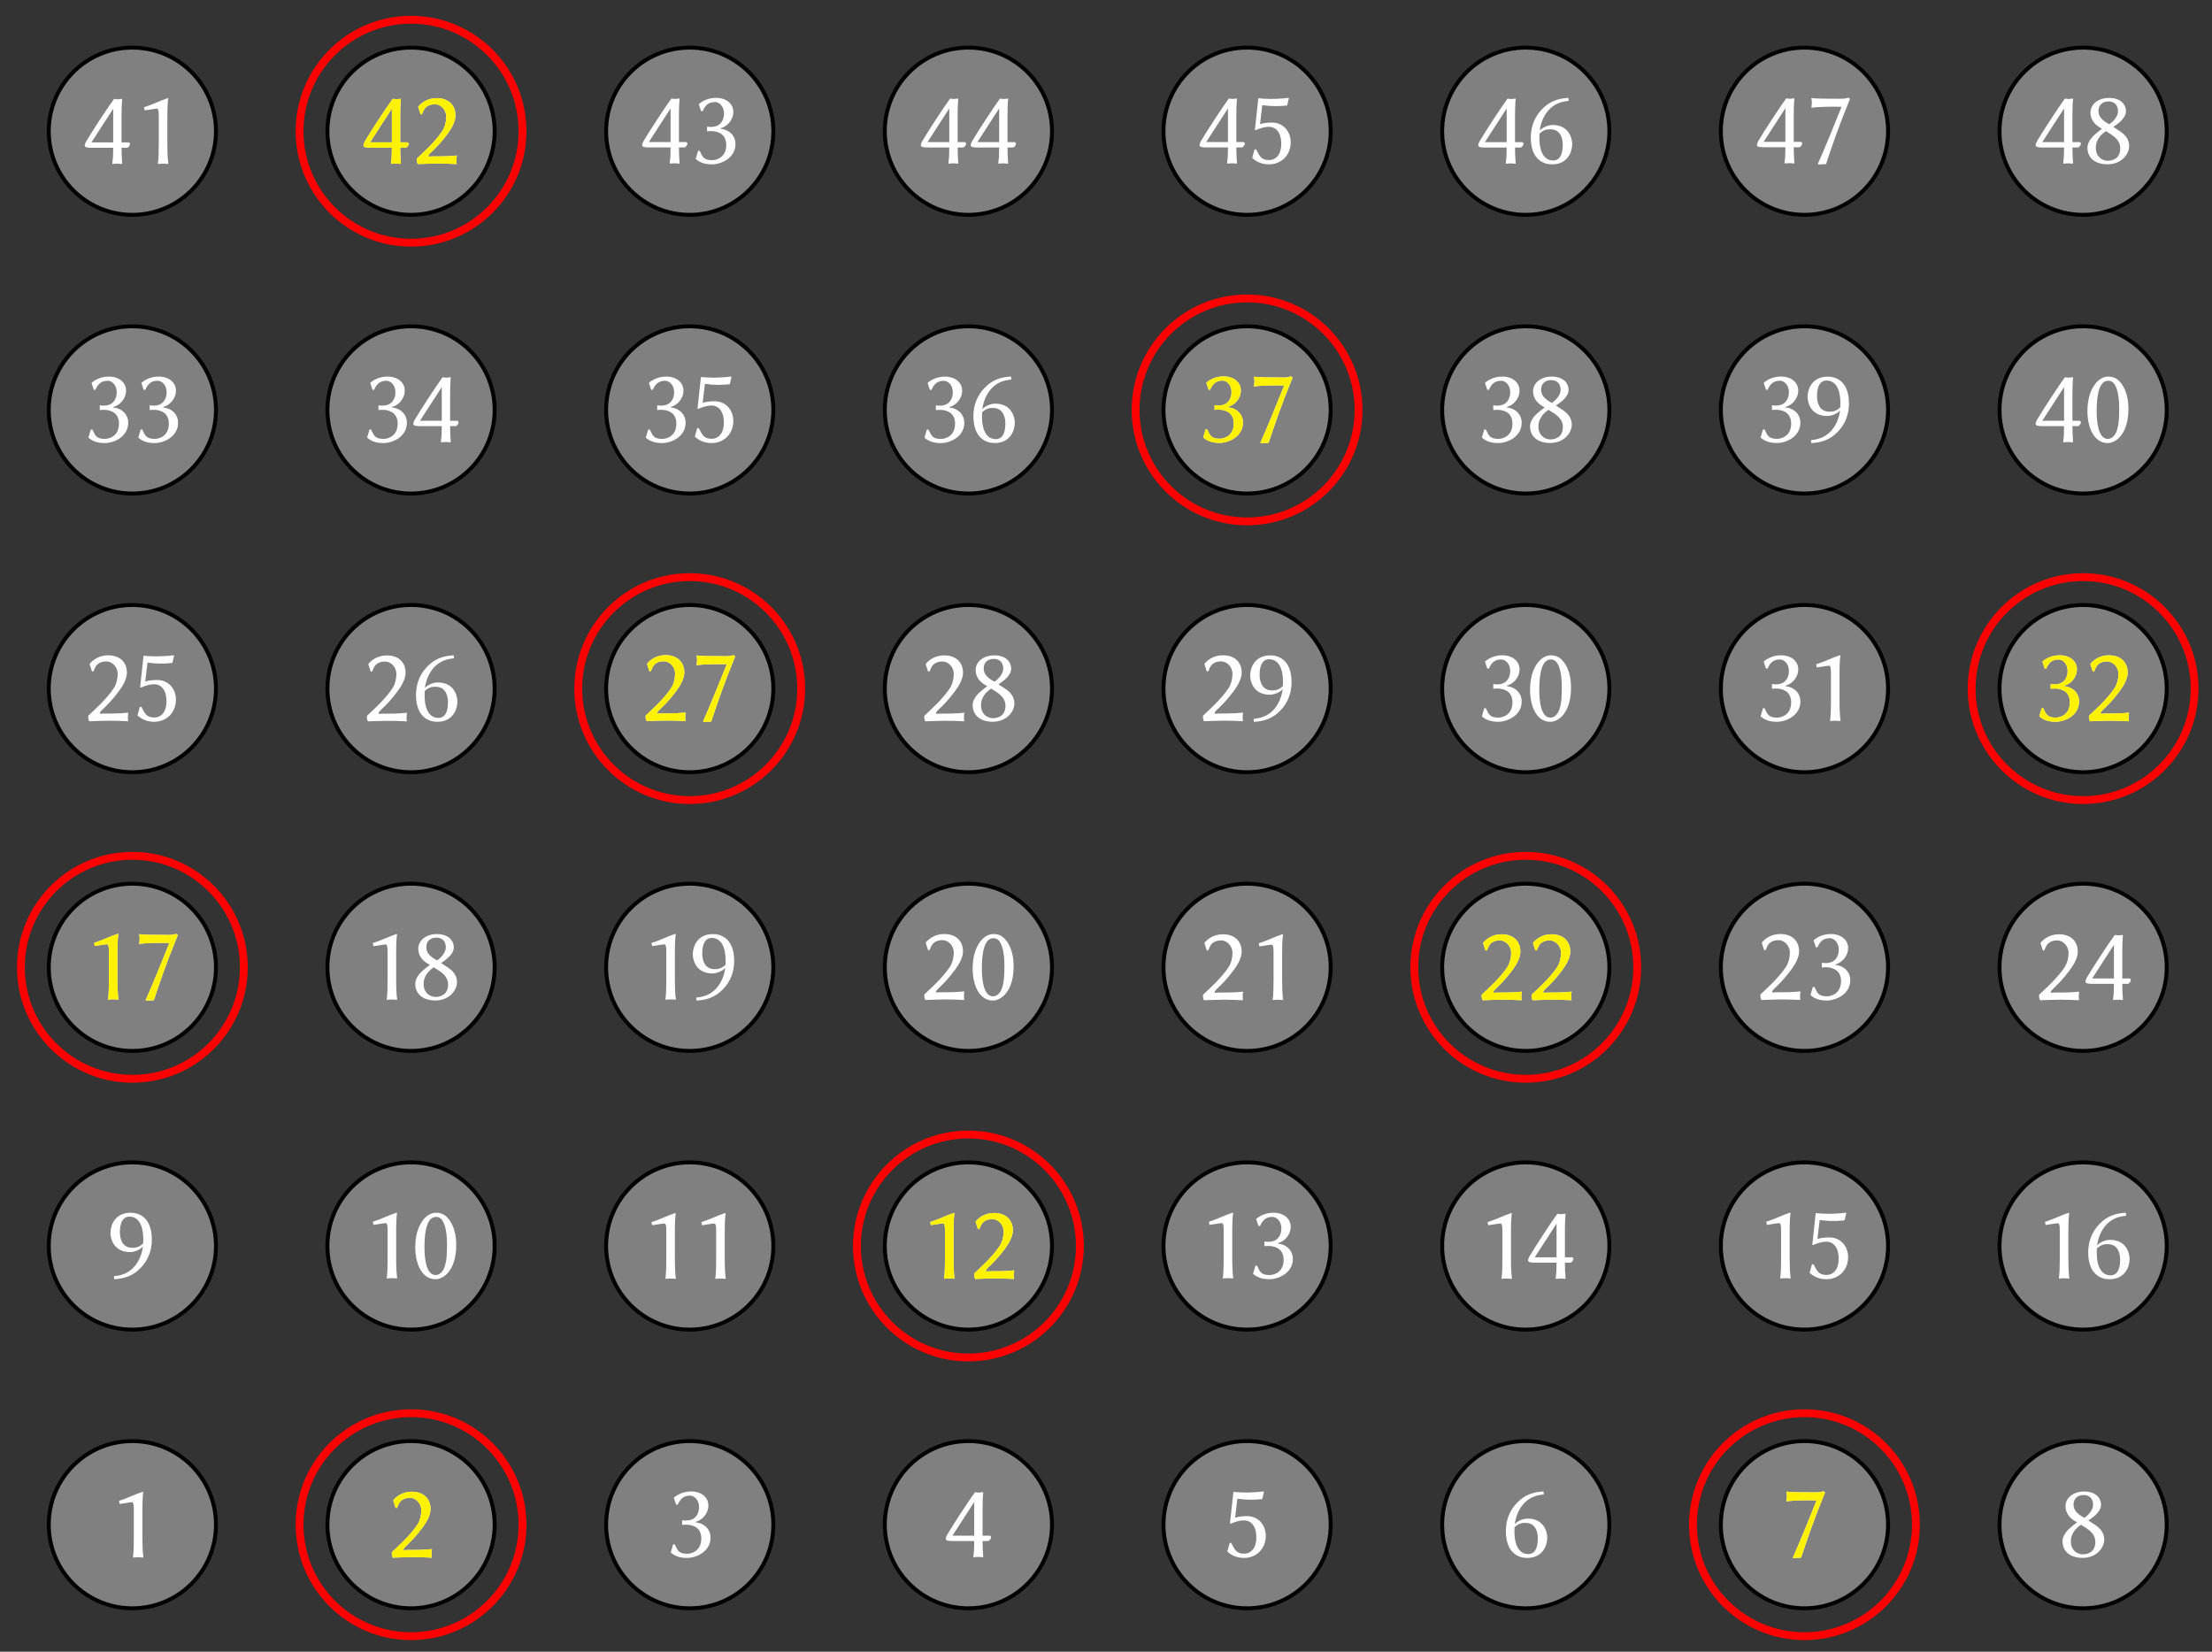 <svg xmlns="http://www.w3.org/2000/svg" xmlns:xlink="http://www.w3.org/1999/xlink" xmlns:inkscape="http://www.inkscape.org/namespaces/inkscape" version="1.1" width="225" height="168" viewBox="0 0 225 168">
<rect x="0" y="0" width="225" height="168" fill="#333333" stroke="none"/>
<defs>
<path id="font_1_18" d="M.326 .189V.443C.326 .551 .332 .591 .334 .605 .334 .61 .331 .61 .327 .61 .262 .589 .186 .55 .108 .526L.114 .497C.159 .502 .208 .513 .228 .513 .246 .513 .246 .473 .246 .437V.189C.246 .111 .245 .057 .238 0L.239-.003C.239-.003 .267 0 .285 0 .305 0 .333-.003 .333-.003L.335 0C.328 .06 .326 .11 .326 .189Z"/>
<path id="font_1_19" d="M.222 .553C.274 .553 .328 .505 .328 .435 .328 .393 .316 .34 .29 .301 .218 .194 .103 .094 .054 .047 .053 .043 .053 .039 .053 .034 .053 .019 .057 .004 .063-.005 .136-.003 .179 0 .252 0 .324 0 .354-.002 .426-.005 .424 .005 .423 .017 .423 .028 .423 .044 .424 .06 .427 .075 .371 .07 .341 .067 .245 .067 .209 .067 .19 .067 .163 .065 .162 .067 .162 .068 .162 .07 .162 .079 .172 .09 .179 .097 .228 .144 .275 .189 .341 .278 .378 .328 .414 .392 .414 .448 .414 .544 .35 .61 .238 .61 .147 .61 .089 .559 .066 .529L.088 .46 .101 .459C.115 .489 .12 .51 .145 .53 .165 .546 .194 .553 .222 .553Z"/>
<path id="font_1_20" d="M.209 .029C.13 .029 .119 .059 .092 .117L.077 .116 .055 .041 .058 .038C.084 .016 .127-.01 .207-.01 .292-.01 .426 .048 .426 .18 .426 .259 .365 .315 .288 .322V.327C.34 .339 .406 .397 .406 .48 .406 .552 .344 .61 .245 .61 .168 .61 .112 .576 .087 .554L.084 .551 .105 .487 .12 .486C.144 .542 .176 .571 .236 .571 .275 .571 .319 .53 .319 .465 .319 .421 .304 .389 .281 .367 .261 .348 .232 .339 .198 .339 .186 .339 .175 .34 .161 .342V.298C.173 .3 .194 .3 .203 .3 .235 .3 .273 .291 .301 .268 .327 .246 .34 .211 .34 .172 .34 .051 .245 .029 .209 .029Z"/>
<path id="font_1_21" d="M.286 .148C.286 .071 .284 .051 .278 0L.279-.003C.279-.003 .31 0 .326 0 .342 0 .359-.003 .368-.003 .369-.003 .37-.001 .37 0 .366 .058 .364 .09 .364 .148H.414C.428 .148 .443 .171 .443 .182 .443 .191 .438 .198 .428 .198H.364V.452C.364 .485 .365 .554 .37 .6 .37 .602 .369 .604 .368 .604 .359 .604 .344 .6 .329 .6 .313 .6 .295 .604 .295 .604 .295 .604 .291 .601 .291 .6 .23 .516 .086 .296 .034 .207 .024 .189 .021 .178 .021 .168 .021 .153 .044 .148 .08 .148H.286M.286 .512V.198H.083L.286 .512Z"/>
<path id="font_1_22" d="M.202-.01C.321-.01 .406 .078 .406 .196 .406 .293 .341 .38 .229 .38 .188 .38 .142 .373 .12 .365L.141 .542C.178 .537 .221 .533 .268 .533 .298 .533 .332 .534 .373 .539L.389 .607 .382 .61C.325 .603 .271 .6 .218 .6 .181 .6 .138 .603 .104 .606L.072 .311 .079 .309C.119 .325 .156 .34 .203 .34 .268 .34 .318 .288 .318 .179 .318 .087 .272 .03 .204 .03 .129 .03 .116 .07 .083 .13L.069 .129 .047 .049 .051 .046C.076 .024 .126-.01 .202-.01Z"/>
<path id="font_1_23" d="M.127 .277C.166 .317 .206 .318 .228 .318 .329 .318 .344 .222 .344 .173 .344 .063 .303 .027 .255 .027 .202 .027 .126 .062 .126 .24 .126 .25 .126 .267 .127 .277M.4 .583 .397 .611C.294 .605 .221 .577 .153 .508 .08 .435 .046 .34 .046 .243 .046 .033 .167-.009 .244-.009 .39-.009 .432 .108 .432 .18 .432 .228 .405 .358 .249 .358 .209 .358 .153 .336 .129 .306 .14 .391 .176 .462 .224 .509 .275 .558 .331 .576 .4 .583Z"/>
<path id="font_1_24" d="M.345 .525C.267 .332 .191 .143 .124-.007L.127-.013 .2-.009C.257 .161 .312 .327 .424 .6L.407 .61C.392 .605 .374 .6 .343 .6 .194 .6 .106 .601 .063 .607 .065 .592 .068 .58 .068 .565 .068 .55 .065 .531 .063 .516 .136 .527 .279 .527 .345 .525V.525Z"/>
<path id="font_1_25" d="M.235 .577C.3 .577 .324 .533 .324 .486 .324 .432 .271 .384 .243 .364L.212 .382C.149 .423 .142 .46 .142 .491 .142 .538 .175 .577 .235 .577M.398 .485C.398 .557 .34 .61 .241 .61 .139 .61 .067 .55 .067 .473 .067 .417 .098 .367 .155 .334L.175 .323C.15 .304 .13 .288 .105 .266 .064 .23 .039 .185 .039 .146 .039 .044 .12-.009 .226-.009 .357-.009 .428 .086 .428 .162 .428 .22 .396 .264 .341 .3L.28 .34C.325 .37 .398 .421 .398 .485M.228 .024C.182 .024 .117 .056 .117 .146 .117 .176 .125 .243 .211 .3L.257 .271C.319 .232 .345 .188 .345 .141 .345 .044 .274 .024 .228 .024Z"/>
<path id="font_1_26" d="M.333 .323C.294 .283 .254 .282 .232 .282 .131 .282 .116 .378 .116 .427 .116 .537 .157 .573 .205 .573 .258 .573 .334 .538 .334 .36 .334 .35 .334 .333 .333 .323M.06 .017 .063-.011C.166-.005 .239 .023 .307 .092 .38 .165 .414 .26 .414 .357 .414 .567 .293 .609 .216 .609 .07 .609 .028 .492 .028 .42 .028 .372 .055 .242 .211 .242 .251 .242 .307 .264 .331 .294 .32 .209 .284 .138 .236 .091 .185 .042 .129 .024 .06 .017Z"/>
<path id="font_1_17" d="M.233 .571C.25 .571 .266 .565 .277 .555 .308 .529 .335 .451 .335 .317 .335 .225 .332 .173 .318 .122 .296 .039 .247 .029 .229 .029 .136 .029 .125 .2 .125 .287 .125 .534 .187 .571 .233 .571M.228-.01C.305-.01 .421 .075 .421 .309 .421 .465 .364 .542 .328 .575 .301 .6 .269 .61 .233 .61 .133 .61 .039 .486 .039 .289 .039 .127 .104-.01 .228-.01Z"/>
</defs>
<path transform="matrix(1,0,0,-1,-14.883,155.081)" d="M36.851 0C36.851 4.697 33.044 8.504 28.347 8.504 23.65 8.504 19.843 4.697 19.843 0 19.843-4.697 23.65-8.504 28.347-8.504 33.044-8.504 36.851-4.697 36.851 0ZM28.347 0" fill="#7f807f"/>
<path transform="matrix(1,0,0,-1,-14.883,155.081)" stroke-width=".399" stroke-linecap="butt" stroke-miterlimit="10" stroke-linejoin="miter" fill="none" stroke="#000000" d="M36.851 0C36.851 4.697 33.044 8.504 28.347 8.504 23.65 8.504 19.843 4.697 19.843 0 19.843-4.697 23.65-8.504 28.347-8.504 33.044-8.504 36.851-4.697 36.851 0ZM28.347 0"/>
<use data-text="1" xlink:href="#font_1_18" transform="matrix(10.91,0,0,-10.91,10.929,158.392)" fill="#ffffff"/>
<path transform="matrix(1,0,0,-1,-14.883,155.081)" d="M65.198 0C65.198 4.697 61.39 8.504 56.694 8.504 51.997 8.504 48.189 4.697 48.189 0 48.189-4.697 51.997-8.504 56.694-8.504 61.39-8.504 65.198-4.697 65.198 0ZM56.694 0" fill="#7f807f"/>
<path transform="matrix(1,0,0,-1,-14.883,155.081)" stroke-width=".399" stroke-linecap="butt" stroke-miterlimit="10" stroke-linejoin="miter" fill="none" stroke="#000000" d="M65.198 0C65.198 4.697 61.39 8.504 56.694 8.504 51.997 8.504 48.189 4.697 48.189 0 48.189-4.697 51.997-8.504 56.694-8.504 61.39-8.504 65.198-4.697 65.198 0ZM56.694 0"/>
<use data-text="2" xlink:href="#font_1_19" transform="matrix(10.91,0,0,-10.91,39.277,158.381)" fill="#ffffff"/>
<path transform="matrix(1,0,0,-1,-14.883,155.081)" d="M93.545 0C93.545 4.697 89.737 8.504 85.04 8.504 80.344 8.504 76.536 4.697 76.536 0 76.536-4.697 80.344-8.504 85.04-8.504 89.737-8.504 93.545-4.697 93.545 0ZM85.04 0" fill="#7f807f"/>
<path transform="matrix(1,0,0,-1,-14.883,155.081)" stroke-width=".399" stroke-linecap="butt" stroke-miterlimit="10" stroke-linejoin="miter" fill="none" stroke="#000000" d="M93.545 0C93.545 4.697 89.737 8.504 85.04 8.504 80.344 8.504 76.536 4.697 76.536 0 76.536-4.697 80.344-8.504 85.04-8.504 89.737-8.504 93.545-4.697 93.545 0ZM85.04 0"/>
<use data-text="3" xlink:href="#font_1_20" transform="matrix(10.91,0,0,-10.91,67.626,158.354)" fill="#ffffff"/>
<path transform="matrix(1,0,0,-1,-14.883,155.081)" d="M121.891 0C121.891 4.697 118.084 8.504 113.387 8.504 108.69 8.504 104.883 4.697 104.883 0 104.883-4.697 108.69-8.504 113.387-8.504 118.084-8.504 121.891-4.697 121.891 0ZM113.387 0" fill="#7f807f"/>
<path transform="matrix(1,0,0,-1,-14.883,155.081)" stroke-width=".399" stroke-linecap="butt" stroke-miterlimit="10" stroke-linejoin="miter" fill="none" stroke="#000000" d="M121.891 0C121.891 4.697 118.084 8.504 113.387 8.504 108.69 8.504 104.883 4.697 104.883 0 104.883-4.697 108.69-8.504 113.387-8.504 118.084-8.504 121.891-4.697 121.891 0ZM113.387 0"/>
<use data-text="4" xlink:href="#font_1_21" transform="matrix(10.91,0,0,-10.91,95.975,158.359)" fill="#ffffff"/>
<path transform="matrix(1,0,0,-1,-14.883,155.081)" d="M150.238 0C150.238 4.697 146.431 8.504 141.734 8.504 137.037 8.504 133.23 4.697 133.23 0 133.23-4.697 137.037-8.504 141.734-8.504 146.431-8.504 150.238-4.697 150.238 0ZM141.734 0" fill="#7f807f"/>
<path transform="matrix(1,0,0,-1,-14.883,155.081)" stroke-width=".399" stroke-linecap="butt" stroke-miterlimit="10" stroke-linejoin="miter" fill="none" stroke="#000000" d="M150.238 0C150.238 4.697 146.431 8.504 141.734 8.504 137.037 8.504 133.23 4.697 133.23 0 133.23-4.697 137.037-8.504 141.734-8.504 146.431-8.504 150.238-4.697 150.238 0ZM141.734 0"/>
<use data-text="5" xlink:href="#font_1_22" transform="matrix(10.91,0,0,-10.91,124.324,158.354)" fill="#ffffff"/>
<path transform="matrix(1,0,0,-1,-14.883,155.081)" d="M178.585 0C178.585 4.697 174.778 8.504 170.081 8.504 165.384 8.504 161.577 4.697 161.577 0 161.577-4.697 165.384-8.504 170.081-8.504 174.778-8.504 178.585-4.697 178.585 0ZM170.081 0" fill="#7f807f"/>
<path transform="matrix(1,0,0,-1,-14.883,155.081)" stroke-width=".399" stroke-linecap="butt" stroke-miterlimit="10" stroke-linejoin="miter" fill="none" stroke="#000000" d="M178.585 0C178.585 4.697 174.778 8.504 170.081 8.504 165.384 8.504 161.577 4.697 161.577 0 161.577-4.697 165.384-8.504 170.081-8.504 174.778-8.504 178.585-4.697 178.585 0ZM170.081 0"/>
<use data-text="6" xlink:href="#font_1_23" transform="matrix(10.91,0,0,-10.91,152.671,158.365)" fill="#ffffff"/>
<path transform="matrix(1,0,0,-1,-14.883,155.081)" d="M206.932 0C206.932 4.697 203.124 8.504 198.428 8.504 193.731 8.504 189.924 4.697 189.924 0 189.924-4.697 193.731-8.504 198.428-8.504 203.124-8.504 206.932-4.697 206.932 0ZM198.428 0" fill="#7f807f"/>
<path transform="matrix(1,0,0,-1,-14.883,155.081)" stroke-width=".399" stroke-linecap="butt" stroke-miterlimit="10" stroke-linejoin="miter" fill="none" stroke="#000000" d="M206.932 0C206.932 4.697 203.124 8.504 198.428 8.504 193.731 8.504 189.924 4.697 189.924 0 189.924-4.697 193.731-8.504 198.428-8.504 203.124-8.504 206.932-4.697 206.932 0ZM198.428 0"/>
<use data-text="7" xlink:href="#font_1_24" transform="matrix(10.91,0,0,-10.91,181.02,158.337)" fill="#ffffff"/>
<path transform="matrix(1,0,0,-1,-14.883,155.081)" d="M235.279 0C235.279 4.697 231.471 8.504 226.774 8.504 222.078 8.504 218.27 4.697 218.27 0 218.27-4.697 222.078-8.504 226.774-8.504 231.471-8.504 235.279-4.697 235.279 0ZM226.774 0" fill="#7f807f"/>
<path transform="matrix(1,0,0,-1,-14.883,155.081)" stroke-width=".399" stroke-linecap="butt" stroke-miterlimit="10" stroke-linejoin="miter" fill="none" stroke="#000000" d="M235.279 0C235.279 4.697 231.471 8.504 226.774 8.504 222.078 8.504 218.27 4.697 218.27 0 218.27-4.697 222.078-8.504 226.774-8.504 231.471-8.504 235.279-4.697 235.279 0ZM226.774 0"/>
<use data-text="8" xlink:href="#font_1_25" transform="matrix(10.91,0,0,-10.91,209.369,158.359)" fill="#ffffff"/>
<path transform="matrix(1,0,0,-1,-14.883,155.081)" d="M36.851 28.347C36.851 33.044 33.044 36.851 28.347 36.851 23.65 36.851 19.843 33.044 19.843 28.347 19.843 23.65 23.65 19.843 28.347 19.843 33.044 19.843 36.851 23.65 36.851 28.347ZM28.347 28.347" fill="#7f807f"/>
<path transform="matrix(1,0,0,-1,-14.883,155.081)" stroke-width=".399" stroke-linecap="butt" stroke-miterlimit="10" stroke-linejoin="miter" fill="none" stroke="#000000" d="M36.851 28.347C36.851 33.044 33.044 36.851 28.347 36.851 23.65 36.851 19.843 33.044 19.843 28.347 19.843 23.65 23.65 19.843 28.347 19.843 33.044 19.843 36.851 23.65 36.851 28.347ZM28.347 28.347"/>
<use data-text="9" xlink:href="#font_1_26" transform="matrix(10.91,0,0,-10.91,10.929,129.994)" fill="#ffffff"/>
<path transform="matrix(1,0,0,-1,-14.883,155.081)" d="M65.198 28.347C65.198 33.044 61.39 36.851 56.694 36.851 51.997 36.851 48.189 33.044 48.189 28.347 48.189 23.65 51.997 19.843 56.694 19.843 61.39 19.843 65.198 23.65 65.198 28.347ZM56.694 28.347" fill="#7f807f"/>
<path transform="matrix(1,0,0,-1,-14.883,155.081)" stroke-width=".399" stroke-linecap="butt" stroke-miterlimit="10" stroke-linejoin="miter" fill="none" stroke="#000000" d="M65.198 28.347C65.198 33.044 61.39 36.851 56.694 36.851 51.997 36.851 48.189 33.044 48.189 28.347 48.189 23.65 51.997 19.843 56.694 19.843 61.39 19.843 65.198 23.65 65.198 28.347ZM56.694 28.347"/>
<use data-text="1" xlink:href="#font_1_18" transform="matrix(10.91,0,0,-10.91,36.741,130.005)" fill="#ffffff"/>
<use data-text="0" xlink:href="#font_1_17" transform="matrix(10.91,0,0,-10.91,41.814,130.005)" fill="#ffffff"/>
<path transform="matrix(1,0,0,-1,-14.883,155.081)" d="M93.545 28.347C93.545 33.044 89.737 36.851 85.04 36.851 80.344 36.851 76.536 33.044 76.536 28.347 76.536 23.65 80.344 19.843 85.04 19.843 89.737 19.843 93.545 23.65 93.545 28.347ZM85.04 28.347" fill="#7f807f"/>
<path transform="matrix(1,0,0,-1,-14.883,155.081)" stroke-width=".399" stroke-linecap="butt" stroke-miterlimit="10" stroke-linejoin="miter" fill="none" stroke="#000000" d="M93.545 28.347C93.545 33.044 89.737 36.851 85.04 36.851 80.344 36.851 76.536 33.044 76.536 28.347 76.536 23.65 80.344 19.843 85.04 19.843 89.737 19.843 93.545 23.65 93.545 28.347ZM85.04 28.347"/>
<use data-text="1" xlink:href="#font_1_18" transform="matrix(10.91,0,0,-10.91,65.09,130.043)" fill="#ffffff"/>
<use data-text="1" xlink:href="#font_1_18" transform="matrix(10.91,0,0,-10.91,70.163,130.043)" fill="#ffffff"/>
<path transform="matrix(1,0,0,-1,-14.883,155.081)" d="M121.891 28.347C121.891 33.044 118.084 36.851 113.387 36.851 108.69 36.851 104.883 33.044 104.883 28.347 104.883 23.65 108.69 19.843 113.387 19.843 118.084 19.843 121.891 23.65 121.891 28.347ZM113.387 28.347" fill="#7f807f"/>
<path transform="matrix(1,0,0,-1,-14.883,155.081)" stroke-width=".399" stroke-linecap="butt" stroke-miterlimit="10" stroke-linejoin="miter" fill="none" stroke="#000000" d="M121.891 28.347C121.891 33.044 118.084 36.851 113.387 36.851 108.69 36.851 104.883 33.044 104.883 28.347 104.883 23.65 108.69 19.843 113.387 19.843 118.084 19.843 121.891 23.65 121.891 28.347ZM113.387 28.347"/>
<use data-text="1" xlink:href="#font_1_18" transform="matrix(10.91,0,0,-10.91,93.438,130.032)" fill="#ffffff"/>
<use data-text="2" xlink:href="#font_1_19" transform="matrix(10.91,0,0,-10.91,98.511,130.032)" fill="#ffffff"/>
<path transform="matrix(1,0,0,-1,-14.883,155.081)" d="M150.238 28.347C150.238 33.044 146.431 36.851 141.734 36.851 137.037 36.851 133.23 33.044 133.23 28.347 133.23 23.65 137.037 19.843 141.734 19.843 146.431 19.843 150.238 23.65 150.238 28.347ZM141.734 28.347" fill="#7f807f"/>
<path transform="matrix(1,0,0,-1,-14.883,155.081)" stroke-width=".399" stroke-linecap="butt" stroke-miterlimit="10" stroke-linejoin="miter" fill="none" stroke="#000000" d="M150.238 28.347C150.238 33.044 146.431 36.851 141.734 36.851 137.037 36.851 133.23 33.044 133.23 28.347 133.23 23.65 137.037 19.843 141.734 19.843 146.431 19.843 150.238 23.65 150.238 28.347ZM141.734 28.347"/>
<use data-text="1" xlink:href="#font_1_18" transform="matrix(10.91,0,0,-10.91,121.786,130.005)" fill="#ffffff"/>
<use data-text="3" xlink:href="#font_1_20" transform="matrix(10.91,0,0,-10.91,126.859,130.005)" fill="#ffffff"/>
<path transform="matrix(1,0,0,-1,-14.883,155.081)" d="M178.585 28.347C178.585 33.044 174.778 36.851 170.081 36.851 165.384 36.851 161.577 33.044 161.577 28.347 161.577 23.65 165.384 19.843 170.081 19.843 174.778 19.843 178.585 23.65 178.585 28.347ZM170.081 28.347" fill="#7f807f"/>
<path transform="matrix(1,0,0,-1,-14.883,155.081)" stroke-width=".399" stroke-linecap="butt" stroke-miterlimit="10" stroke-linejoin="miter" fill="none" stroke="#000000" d="M178.585 28.347C178.585 33.044 174.778 36.851 170.081 36.851 165.384 36.851 161.577 33.044 161.577 28.347 161.577 23.65 165.384 19.843 170.081 19.843 174.778 19.843 178.585 23.65 178.585 28.347ZM170.081 28.347"/>
<use data-text="1" xlink:href="#font_1_18" transform="matrix(10.91,0,0,-10.91,150.135,130.043)" fill="#ffffff"/>
<use data-text="4" xlink:href="#font_1_21" transform="matrix(10.91,0,0,-10.91,155.208,130.043)" fill="#ffffff"/>
<path transform="matrix(1,0,0,-1,-14.883,155.081)" d="M206.932 28.347C206.932 33.044 203.124 36.851 198.428 36.851 193.731 36.851 189.924 33.044 189.924 28.347 189.924 23.65 193.731 19.843 198.428 19.843 203.124 19.843 206.932 23.65 206.932 28.347ZM198.428 28.347" fill="#7f807f"/>
<path transform="matrix(1,0,0,-1,-14.883,155.081)" stroke-width=".399" stroke-linecap="butt" stroke-miterlimit="10" stroke-linejoin="miter" fill="none" stroke="#000000" d="M206.932 28.347C206.932 33.044 203.124 36.851 198.428 36.851 193.731 36.851 189.924 33.044 189.924 28.347 189.924 23.65 193.731 19.843 198.428 19.843 203.124 19.843 206.932 23.65 206.932 28.347ZM198.428 28.347"/>
<use data-text="1" xlink:href="#font_1_18" transform="matrix(10.91,0,0,-10.91,178.484,130.005)" fill="#ffffff"/>
<use data-text="5" xlink:href="#font_1_22" transform="matrix(10.91,0,0,-10.91,183.557,130.005)" fill="#ffffff"/>
<path transform="matrix(1,0,0,-1,-14.883,155.081)" d="M235.279 28.347C235.279 33.044 231.471 36.851 226.774 36.851 222.078 36.851 218.27 33.044 218.27 28.347 218.27 23.65 222.078 19.843 226.774 19.843 231.471 19.843 235.279 23.65 235.279 28.347ZM226.774 28.347" fill="#7f807f"/>
<path transform="matrix(1,0,0,-1,-14.883,155.081)" stroke-width=".399" stroke-linecap="butt" stroke-miterlimit="10" stroke-linejoin="miter" fill="none" stroke="#000000" d="M235.279 28.347C235.279 33.044 231.471 36.851 226.774 36.851 222.078 36.851 218.27 33.044 218.27 28.347 218.27 23.65 222.078 19.843 226.774 19.843 231.471 19.843 235.279 23.65 235.279 28.347ZM226.774 28.347"/>
<use data-text="1" xlink:href="#font_1_18" transform="matrix(10.91,0,0,-10.91,206.832,130.016)" fill="#ffffff"/>
<use data-text="6" xlink:href="#font_1_23" transform="matrix(10.91,0,0,-10.91,211.905,130.016)" fill="#ffffff"/>
<path transform="matrix(1,0,0,-1,-14.883,155.081)" d="M36.851 56.694C36.851 61.39 33.044 65.198 28.347 65.198 23.65 65.198 19.843 61.39 19.843 56.694 19.843 51.997 23.65 48.189 28.347 48.189 33.044 48.189 36.851 51.997 36.851 56.694ZM28.347 56.694" fill="#7f807f"/>
<path transform="matrix(1,0,0,-1,-14.883,155.081)" stroke-width=".399" stroke-linecap="butt" stroke-miterlimit="10" stroke-linejoin="miter" fill="none" stroke="#000000" d="M36.851 56.694C36.851 61.39 33.044 65.198 28.347 65.198 23.65 65.198 19.843 61.39 19.843 56.694 19.843 51.997 23.65 48.189 28.347 48.189 33.044 48.189 36.851 51.997 36.851 56.694ZM28.347 56.694"/>
<use data-text="1" xlink:href="#font_1_18" transform="matrix(10.91,0,0,-10.91,8.393,101.64)" fill="#ffffff"/>
<use data-text="7" xlink:href="#font_1_24" transform="matrix(10.91,0,0,-10.91,13.466,101.64)" fill="#ffffff"/>
<path transform="matrix(1,0,0,-1,-14.883,155.081)" d="M65.198 56.694C65.198 61.39 61.39 65.198 56.694 65.198 51.997 65.198 48.189 61.39 48.189 56.694 48.189 51.997 51.997 48.189 56.694 48.189 61.39 48.189 65.198 51.997 65.198 56.694ZM56.694 56.694" fill="#7f807f"/>
<path transform="matrix(1,0,0,-1,-14.883,155.081)" stroke-width=".399" stroke-linecap="butt" stroke-miterlimit="10" stroke-linejoin="miter" fill="none" stroke="#000000" d="M65.198 56.694C65.198 61.39 61.39 65.198 56.694 65.198 51.997 65.198 48.189 61.39 48.189 56.694 48.189 51.997 51.997 48.189 56.694 48.189 61.39 48.189 65.198 51.997 65.198 56.694ZM56.694 56.694"/>
<use data-text="1" xlink:href="#font_1_18" transform="matrix(10.91,0,0,-10.91,36.741,101.662)" fill="#ffffff"/>
<use data-text="8" xlink:href="#font_1_25" transform="matrix(10.91,0,0,-10.91,41.814,101.662)" fill="#ffffff"/>
<path transform="matrix(1,0,0,-1,-14.883,155.081)" d="M93.545 56.694C93.545 61.39 89.737 65.198 85.04 65.198 80.344 65.198 76.536 61.39 76.536 56.694 76.536 51.997 80.344 48.189 85.04 48.189 89.737 48.189 93.545 51.997 93.545 56.694ZM85.04 56.694" fill="#7f807f"/>
<path transform="matrix(1,0,0,-1,-14.883,155.081)" stroke-width=".399" stroke-linecap="butt" stroke-miterlimit="10" stroke-linejoin="miter" fill="none" stroke="#000000" d="M93.545 56.694C93.545 61.39 89.737 65.198 85.04 65.198 80.344 65.198 76.536 61.39 76.536 56.694 76.536 51.997 80.344 48.189 85.04 48.189 89.737 48.189 93.545 51.997 93.545 56.694ZM85.04 56.694"/>
<use data-text="1" xlink:href="#font_1_18" transform="matrix(10.91,0,0,-10.91,65.09,101.651)" fill="#ffffff"/>
<use data-text="9" xlink:href="#font_1_26" transform="matrix(10.91,0,0,-10.91,70.163,101.651)" fill="#ffffff"/>
<path transform="matrix(1,0,0,-1,-14.883,155.081)" d="M121.891 56.694C121.891 61.39 118.084 65.198 113.387 65.198 108.69 65.198 104.883 61.39 104.883 56.694 104.883 51.997 108.69 48.189 113.387 48.189 118.084 48.189 121.891 51.997 121.891 56.694ZM113.387 56.694" fill="#7f807f"/>
<path transform="matrix(1,0,0,-1,-14.883,155.081)" stroke-width=".399" stroke-linecap="butt" stroke-miterlimit="10" stroke-linejoin="miter" fill="none" stroke="#000000" d="M121.891 56.694C121.891 61.39 118.084 65.198 113.387 65.198 108.69 65.198 104.883 61.39 104.883 56.694 104.883 51.997 108.69 48.189 113.387 48.189 118.084 48.189 121.891 51.997 121.891 56.694ZM113.387 56.694"/>
<use data-text="2" xlink:href="#font_1_19" transform="matrix(10.91,0,0,-10.91,93.438,101.656)" fill="#ffffff"/>
<use data-text="0" xlink:href="#font_1_17" transform="matrix(10.91,0,0,-10.91,98.511,101.656)" fill="#ffffff"/>
<path transform="matrix(1,0,0,-1,-14.883,155.081)" d="M150.238 56.694C150.238 61.39 146.431 65.198 141.734 65.198 137.037 65.198 133.23 61.39 133.23 56.694 133.23 51.997 137.037 48.189 141.734 48.189 146.431 48.189 150.238 51.997 150.238 56.694ZM141.734 56.694" fill="#7f807f"/>
<path transform="matrix(1,0,0,-1,-14.883,155.081)" stroke-width=".399" stroke-linecap="butt" stroke-miterlimit="10" stroke-linejoin="miter" fill="none" stroke="#000000" d="M150.238 56.694C150.238 61.39 146.431 65.198 141.734 65.198 137.037 65.198 133.23 61.39 133.23 56.694 133.23 51.997 137.037 48.189 141.734 48.189 146.431 48.189 150.238 51.997 150.238 56.694ZM141.734 56.694"/>
<use data-text="2" xlink:href="#font_1_19" transform="matrix(10.91,0,0,-10.91,121.786,101.683)" fill="#ffffff"/>
<use data-text="1" xlink:href="#font_1_18" transform="matrix(10.91,0,0,-10.91,126.859,101.683)" fill="#ffffff"/>
<path transform="matrix(1,0,0,-1,-14.883,155.081)" d="M178.585 56.694C178.585 61.39 174.778 65.198 170.081 65.198 165.384 65.198 161.577 61.39 161.577 56.694 161.577 51.997 165.384 48.189 170.081 48.189 174.778 48.189 178.585 51.997 178.585 56.694ZM170.081 56.694" fill="#7f807f"/>
<path transform="matrix(1,0,0,-1,-14.883,155.081)" stroke-width=".399" stroke-linecap="butt" stroke-miterlimit="10" stroke-linejoin="miter" fill="none" stroke="#000000" d="M178.585 56.694C178.585 61.39 174.778 65.198 170.081 65.198 165.384 65.198 161.577 61.39 161.577 56.694 161.577 51.997 165.384 48.189 170.081 48.189 174.778 48.189 178.585 51.997 178.585 56.694ZM170.081 56.694"/>
<use data-text="2" xlink:href="#font_1_19" transform="matrix(10.91,0,0,-10.91,150.135,101.683)" fill="#ffffff"/>
<use data-text="2" xlink:href="#font_1_19" transform="matrix(10.91,0,0,-10.91,155.208,101.683)" fill="#ffffff"/>
<path transform="matrix(1,0,0,-1,-14.883,155.081)" d="M206.932 56.694C206.932 61.39 203.124 65.198 198.428 65.198 193.731 65.198 189.924 61.39 189.924 56.694 189.924 51.997 193.731 48.189 198.428 48.189 203.124 48.189 206.932 51.997 206.932 56.694ZM198.428 56.694" fill="#7f807f"/>
<path transform="matrix(1,0,0,-1,-14.883,155.081)" stroke-width=".399" stroke-linecap="butt" stroke-miterlimit="10" stroke-linejoin="miter" fill="none" stroke="#000000" d="M206.932 56.694C206.932 61.39 203.124 65.198 198.428 65.198 193.731 65.198 189.924 61.39 189.924 56.694 189.924 51.997 193.731 48.189 198.428 48.189 203.124 48.189 206.932 51.997 206.932 56.694ZM198.428 56.694"/>
<use data-text="2" xlink:href="#font_1_19" transform="matrix(10.91,0,0,-10.91,178.484,101.656)" fill="#ffffff"/>
<use data-text="3" xlink:href="#font_1_20" transform="matrix(10.91,0,0,-10.91,183.557,101.656)" fill="#ffffff"/>
<path transform="matrix(1,0,0,-1,-14.883,155.081)" d="M235.279 56.694C235.279 61.39 231.471 65.198 226.774 65.198 222.078 65.198 218.27 61.39 218.27 56.694 218.27 51.997 222.078 48.189 226.774 48.189 231.471 48.189 235.279 51.997 235.279 56.694ZM226.774 56.694" fill="#7f807f"/>
<path transform="matrix(1,0,0,-1,-14.883,155.081)" stroke-width=".399" stroke-linecap="butt" stroke-miterlimit="10" stroke-linejoin="miter" fill="none" stroke="#000000" d="M235.279 56.694C235.279 61.39 231.471 65.198 226.774 65.198 222.078 65.198 218.27 61.39 218.27 56.694 218.27 51.997 222.078 48.189 226.774 48.189 231.471 48.189 235.279 51.997 235.279 56.694ZM226.774 56.694"/>
<use data-text="2" xlink:href="#font_1_19" transform="matrix(10.91,0,0,-10.91,206.832,101.683)" fill="#ffffff"/>
<use data-text="4" xlink:href="#font_1_21" transform="matrix(10.91,0,0,-10.91,211.905,101.683)" fill="#ffffff"/>
<path transform="matrix(1,0,0,-1,-14.883,155.081)" d="M36.851 85.04C36.851 89.737 33.044 93.545 28.347 93.545 23.65 93.545 19.843 89.737 19.843 85.04 19.843 80.344 23.65 76.536 28.347 76.536 33.044 76.536 36.851 80.344 36.851 85.04ZM28.347 85.04" fill="#7f807f"/>
<path transform="matrix(1,0,0,-1,-14.883,155.081)" stroke-width=".399" stroke-linecap="butt" stroke-miterlimit="10" stroke-linejoin="miter" fill="none" stroke="#000000" d="M36.851 85.04C36.851 89.737 33.044 93.545 28.347 93.545 23.65 93.545 19.843 89.737 19.843 85.04 19.843 80.344 23.65 76.536 28.347 76.536 33.044 76.536 36.851 80.344 36.851 85.04ZM28.347 85.04"/>
<use data-text="2" xlink:href="#font_1_19" transform="matrix(10.91,0,0,-10.91,8.393,73.307)" fill="#ffffff"/>
<use data-text="5" xlink:href="#font_1_22" transform="matrix(10.91,0,0,-10.91,13.466,73.307)" fill="#ffffff"/>
<path transform="matrix(1,0,0,-1,-14.883,155.081)" d="M65.198 85.04C65.198 89.737 61.39 93.545 56.694 93.545 51.997 93.545 48.189 89.737 48.189 85.04 48.189 80.344 51.997 76.536 56.694 76.536 61.39 76.536 65.198 80.344 65.198 85.04ZM56.694 85.04" fill="#7f807f"/>
<path transform="matrix(1,0,0,-1,-14.883,155.081)" stroke-width=".399" stroke-linecap="butt" stroke-miterlimit="10" stroke-linejoin="miter" fill="none" stroke="#000000" d="M65.198 85.04C65.198 89.737 61.39 93.545 56.694 93.545 51.997 93.545 48.189 89.737 48.189 85.04 48.189 80.344 51.997 76.536 56.694 76.536 61.39 76.536 65.198 80.344 65.198 85.04ZM56.694 85.04"/>
<use data-text="2" xlink:href="#font_1_19" transform="matrix(10.91,0,0,-10.91,36.741,73.318)" fill="#ffffff"/>
<use data-text="6" xlink:href="#font_1_23" transform="matrix(10.91,0,0,-10.91,41.814,73.318)" fill="#ffffff"/>
<path transform="matrix(1,0,0,-1,-14.883,155.081)" d="M93.545 85.04C93.545 89.737 89.737 93.545 85.04 93.545 80.344 93.545 76.536 89.737 76.536 85.04 76.536 80.344 80.344 76.536 85.04 76.536 89.737 76.536 93.545 80.344 93.545 85.04ZM85.04 85.04" fill="#7f807f"/>
<path transform="matrix(1,0,0,-1,-14.883,155.081)" stroke-width=".399" stroke-linecap="butt" stroke-miterlimit="10" stroke-linejoin="miter" fill="none" stroke="#000000" d="M93.545 85.04C93.545 89.737 89.737 93.545 85.04 93.545 80.344 93.545 76.536 89.737 76.536 85.04 76.536 80.344 80.344 76.536 85.04 76.536 89.737 76.536 93.545 80.344 93.545 85.04ZM85.04 85.04"/>
<use data-text="2" xlink:href="#font_1_19" transform="matrix(10.91,0,0,-10.91,65.09,73.291)" fill="#ffffff"/>
<use data-text="7" xlink:href="#font_1_24" transform="matrix(10.91,0,0,-10.91,70.163,73.291)" fill="#ffffff"/>
<path transform="matrix(1,0,0,-1,-14.883,155.081)" d="M121.891 85.04C121.891 89.737 118.084 93.545 113.387 93.545 108.69 93.545 104.883 89.737 104.883 85.04 104.883 80.344 108.69 76.536 113.387 76.536 118.084 76.536 121.891 80.344 121.891 85.04ZM113.387 85.04" fill="#7f807f"/>
<path transform="matrix(1,0,0,-1,-14.883,155.081)" stroke-width=".399" stroke-linecap="butt" stroke-miterlimit="10" stroke-linejoin="miter" fill="none" stroke="#000000" d="M121.891 85.04C121.891 89.737 118.084 93.545 113.387 93.545 108.69 93.545 104.883 89.737 104.883 85.04 104.883 80.344 108.69 76.536 113.387 76.536 118.084 76.536 121.891 80.344 121.891 85.04ZM113.387 85.04"/>
<use data-text="2" xlink:href="#font_1_19" transform="matrix(10.91,0,0,-10.91,93.438,73.313)" fill="#ffffff"/>
<use data-text="8" xlink:href="#font_1_25" transform="matrix(10.91,0,0,-10.91,98.511,73.313)" fill="#ffffff"/>
<path transform="matrix(1,0,0,-1,-14.883,155.081)" d="M150.238 85.04C150.238 89.737 146.431 93.545 141.734 93.545 137.037 93.545 133.23 89.737 133.23 85.04 133.23 80.344 137.037 76.536 141.734 76.536 146.431 76.536 150.238 80.344 150.238 85.04ZM141.734 85.04" fill="#7f807f"/>
<path transform="matrix(1,0,0,-1,-14.883,155.081)" stroke-width=".399" stroke-linecap="butt" stroke-miterlimit="10" stroke-linejoin="miter" fill="none" stroke="#000000" d="M150.238 85.04C150.238 89.737 146.431 93.545 141.734 93.545 137.037 93.545 133.23 89.737 133.23 85.04 133.23 80.344 137.037 76.536 141.734 76.536 146.431 76.536 150.238 80.344 150.238 85.04ZM141.734 85.04"/>
<use data-text="2" xlink:href="#font_1_19" transform="matrix(10.91,0,0,-10.91,121.786,73.302)" fill="#ffffff"/>
<use data-text="9" xlink:href="#font_1_26" transform="matrix(10.91,0,0,-10.91,126.859,73.302)" fill="#ffffff"/>
<path transform="matrix(1,0,0,-1,-14.883,155.081)" d="M178.585 85.04C178.585 89.737 174.778 93.545 170.081 93.545 165.384 93.545 161.577 89.737 161.577 85.04 161.577 80.344 165.384 76.536 170.081 76.536 174.778 76.536 178.585 80.344 178.585 85.04ZM170.081 85.04" fill="#7f807f"/>
<path transform="matrix(1,0,0,-1,-14.883,155.081)" stroke-width=".399" stroke-linecap="butt" stroke-miterlimit="10" stroke-linejoin="miter" fill="none" stroke="#000000" d="M178.585 85.04C178.585 89.737 174.778 93.545 170.081 93.545 165.384 93.545 161.577 89.737 161.577 85.04 161.577 80.344 165.384 76.536 170.081 76.536 174.778 76.536 178.585 80.344 178.585 85.04ZM170.081 85.04"/>
<use data-text="3" xlink:href="#font_1_20" transform="matrix(10.91,0,0,-10.91,150.135,73.307)" fill="#ffffff"/>
<use data-text="0" xlink:href="#font_1_17" transform="matrix(10.91,0,0,-10.91,155.208,73.307)" fill="#ffffff"/>
<path transform="matrix(1,0,0,-1,-14.883,155.081)" d="M206.932 85.04C206.932 89.737 203.124 93.545 198.428 93.545 193.731 93.545 189.924 89.737 189.924 85.04 189.924 80.344 193.731 76.536 198.428 76.536 203.124 76.536 206.932 80.344 206.932 85.04ZM198.428 85.04" fill="#7f807f"/>
<path transform="matrix(1,0,0,-1,-14.883,155.081)" stroke-width=".399" stroke-linecap="butt" stroke-miterlimit="10" stroke-linejoin="miter" fill="none" stroke="#000000" d="M206.932 85.04C206.932 89.737 203.124 93.545 198.428 93.545 193.731 93.545 189.924 89.737 189.924 85.04 189.924 80.344 193.731 76.536 198.428 76.536 203.124 76.536 206.932 80.344 206.932 85.04ZM198.428 85.04"/>
<use data-text="3" xlink:href="#font_1_20" transform="matrix(10.91,0,0,-10.91,178.484,73.307)" fill="#ffffff"/>
<use data-text="1" xlink:href="#font_1_18" transform="matrix(10.91,0,0,-10.91,183.557,73.307)" fill="#ffffff"/>
<path transform="matrix(1,0,0,-1,-14.883,155.081)" d="M235.279 85.04C235.279 89.737 231.471 93.545 226.774 93.545 222.078 93.545 218.27 89.737 218.27 85.04 218.27 80.344 222.078 76.536 226.774 76.536 231.471 76.536 235.279 80.344 235.279 85.04ZM226.774 85.04" fill="#7f807f"/>
<path transform="matrix(1,0,0,-1,-14.883,155.081)" stroke-width=".399" stroke-linecap="butt" stroke-miterlimit="10" stroke-linejoin="miter" fill="none" stroke="#000000" d="M235.279 85.04C235.279 89.737 231.471 93.545 226.774 93.545 222.078 93.545 218.27 89.737 218.27 85.04 218.27 80.344 222.078 76.536 226.774 76.536 231.471 76.536 235.279 80.344 235.279 85.04ZM226.774 85.04"/>
<use data-text="3" xlink:href="#font_1_20" transform="matrix(10.91,0,0,-10.91,206.832,73.307)" fill="#ffffff"/>
<use data-text="2" xlink:href="#font_1_19" transform="matrix(10.91,0,0,-10.91,211.905,73.307)" fill="#ffffff"/>
<path transform="matrix(1,0,0,-1,-14.883,155.081)" d="M36.851 113.387C36.851 118.084 33.044 121.891 28.347 121.891 23.65 121.891 19.843 118.084 19.843 113.387 19.843 108.69 23.65 104.883 28.347 104.883 33.044 104.883 36.851 108.69 36.851 113.387ZM28.347 113.387" fill="#7f807f"/>
<path transform="matrix(1,0,0,-1,-14.883,155.081)" stroke-width=".399" stroke-linecap="butt" stroke-miterlimit="10" stroke-linejoin="miter" fill="none" stroke="#000000" d="M36.851 113.387C36.851 118.084 33.044 121.891 28.347 121.891 23.65 121.891 19.843 118.084 19.843 113.387 19.843 108.69 23.65 104.883 28.347 104.883 33.044 104.883 36.851 108.69 36.851 113.387ZM28.347 113.387"/>
<use data-text="3" xlink:href="#font_1_20" transform="matrix(10.91,0,0,-10.91,8.393,44.958)" fill="#ffffff"/>
<use data-text="3" xlink:href="#font_1_20" transform="matrix(10.91,0,0,-10.91,13.466,44.958)" fill="#ffffff"/>
<path transform="matrix(1,0,0,-1,-14.883,155.081)" d="M65.198 113.387C65.198 118.084 61.39 121.891 56.694 121.891 51.997 121.891 48.189 118.084 48.189 113.387 48.189 108.69 51.997 104.883 56.694 104.883 61.39 104.883 65.198 108.69 65.198 113.387ZM56.694 113.387" fill="#7f807f"/>
<path transform="matrix(1,0,0,-1,-14.883,155.081)" stroke-width=".399" stroke-linecap="butt" stroke-miterlimit="10" stroke-linejoin="miter" fill="none" stroke="#000000" d="M65.198 113.387C65.198 118.084 61.39 121.891 56.694 121.891 51.997 121.891 48.189 118.084 48.189 113.387 48.189 108.69 51.997 104.883 56.694 104.883 61.39 104.883 65.198 108.69 65.198 113.387ZM56.694 113.387"/>
<use data-text="3" xlink:href="#font_1_20" transform="matrix(10.91,0,0,-10.91,36.741,44.958)" fill="#ffffff"/>
<use data-text="4" xlink:href="#font_1_21" transform="matrix(10.91,0,0,-10.91,41.814,44.958)" fill="#ffffff"/>
<path transform="matrix(1,0,0,-1,-14.883,155.081)" d="M93.545 113.387C93.545 118.084 89.737 121.891 85.04 121.891 80.344 121.891 76.536 118.084 76.536 113.387 76.536 108.69 80.344 104.883 85.04 104.883 89.737 104.883 93.545 108.69 93.545 113.387ZM85.04 113.387" fill="#7f807f"/>
<path transform="matrix(1,0,0,-1,-14.883,155.081)" stroke-width=".399" stroke-linecap="butt" stroke-miterlimit="10" stroke-linejoin="miter" fill="none" stroke="#000000" d="M93.545 113.387C93.545 118.084 89.737 121.891 85.04 121.891 80.344 121.891 76.536 118.084 76.536 113.387 76.536 108.69 80.344 104.883 85.04 104.883 89.737 104.883 93.545 108.69 93.545 113.387ZM85.04 113.387"/>
<use data-text="3" xlink:href="#font_1_20" transform="matrix(10.91,0,0,-10.91,65.09,44.958)" fill="#ffffff"/>
<use data-text="5" xlink:href="#font_1_22" transform="matrix(10.91,0,0,-10.91,70.163,44.958)" fill="#ffffff"/>
<path transform="matrix(1,0,0,-1,-14.883,155.081)" d="M121.891 113.387C121.891 118.084 118.084 121.891 113.387 121.891 108.69 121.891 104.883 118.084 104.883 113.387 104.883 108.69 108.69 104.883 113.387 104.883 118.084 104.883 121.891 108.69 121.891 113.387ZM113.387 113.387" fill="#7f807f"/>
<path transform="matrix(1,0,0,-1,-14.883,155.081)" stroke-width=".399" stroke-linecap="butt" stroke-miterlimit="10" stroke-linejoin="miter" fill="none" stroke="#000000" d="M121.891 113.387C121.891 118.084 118.084 121.891 113.387 121.891 108.69 121.891 104.883 118.084 104.883 113.387 104.883 108.69 108.69 104.883 113.387 104.883 118.084 104.883 121.891 108.69 121.891 113.387ZM113.387 113.387"/>
<use data-text="3" xlink:href="#font_1_20" transform="matrix(10.91,0,0,-10.91,93.438,44.963)" fill="#ffffff"/>
<use data-text="6" xlink:href="#font_1_23" transform="matrix(10.91,0,0,-10.91,98.511,44.963)" fill="#ffffff"/>
<path transform="matrix(1,0,0,-1,-14.883,155.081)" d="M150.238 113.387C150.238 118.084 146.431 121.891 141.734 121.891 137.037 121.891 133.23 118.084 133.23 113.387 133.23 108.69 137.037 104.883 141.734 104.883 146.431 104.883 150.238 108.69 150.238 113.387ZM141.734 113.387" fill="#7f807f"/>
<path transform="matrix(1,0,0,-1,-14.883,155.081)" stroke-width=".399" stroke-linecap="butt" stroke-miterlimit="10" stroke-linejoin="miter" fill="none" stroke="#000000" d="M150.238 113.387C150.238 118.084 146.431 121.891 141.734 121.891 137.037 121.891 133.23 118.084 133.23 113.387 133.23 108.69 137.037 104.883 141.734 104.883 146.431 104.883 150.238 108.69 150.238 113.387ZM141.734 113.387"/>
<use data-text="3" xlink:href="#font_1_20" transform="matrix(10.91,0,0,-10.91,121.786,44.941)" fill="#ffffff"/>
<use data-text="7" xlink:href="#font_1_24" transform="matrix(10.91,0,0,-10.91,126.859,44.941)" fill="#ffffff"/>
<path transform="matrix(1,0,0,-1,-14.883,155.081)" d="M178.585 113.387C178.585 118.084 174.778 121.891 170.081 121.891 165.384 121.891 161.577 118.084 161.577 113.387 161.577 108.69 165.384 104.883 170.081 104.883 174.778 104.883 178.585 108.69 178.585 113.387ZM170.081 113.387" fill="#7f807f"/>
<path transform="matrix(1,0,0,-1,-14.883,155.081)" stroke-width=".399" stroke-linecap="butt" stroke-miterlimit="10" stroke-linejoin="miter" fill="none" stroke="#000000" d="M178.585 113.387C178.585 118.084 174.778 121.891 170.081 121.891 165.384 121.891 161.577 118.084 161.577 113.387 161.577 108.69 165.384 104.883 170.081 104.883 174.778 104.883 178.585 108.69 178.585 113.387ZM170.081 113.387"/>
<use data-text="3" xlink:href="#font_1_20" transform="matrix(10.91,0,0,-10.91,150.135,44.958)" fill="#ffffff"/>
<use data-text="8" xlink:href="#font_1_25" transform="matrix(10.91,0,0,-10.91,155.208,44.958)" fill="#ffffff"/>
<path transform="matrix(1,0,0,-1,-14.883,155.081)" d="M206.932 113.387C206.932 118.084 203.124 121.891 198.428 121.891 193.731 121.891 189.924 118.084 189.924 113.387 189.924 108.69 193.731 104.883 198.428 104.883 203.124 104.883 206.932 108.69 206.932 113.387ZM198.428 113.387" fill="#7f807f"/>
<path transform="matrix(1,0,0,-1,-14.883,155.081)" stroke-width=".399" stroke-linecap="butt" stroke-miterlimit="10" stroke-linejoin="miter" fill="none" stroke="#000000" d="M206.932 113.387C206.932 118.084 203.124 121.891 198.428 121.891 193.731 121.891 189.924 118.084 189.924 113.387 189.924 108.69 193.731 104.883 198.428 104.883 203.124 104.883 206.932 108.69 206.932 113.387ZM198.428 113.387"/>
<use data-text="3" xlink:href="#font_1_20" transform="matrix(10.91,0,0,-10.91,178.484,44.952)" fill="#ffffff"/>
<use data-text="9" xlink:href="#font_1_26" transform="matrix(10.91,0,0,-10.91,183.557,44.952)" fill="#ffffff"/>
<path transform="matrix(1,0,0,-1,-14.883,155.081)" d="M235.279 113.387C235.279 118.084 231.471 121.891 226.774 121.891 222.078 121.891 218.27 118.084 218.27 113.387 218.27 108.69 222.078 104.883 226.774 104.883 231.471 104.883 235.279 108.69 235.279 113.387ZM226.774 113.387" fill="#7f807f"/>
<path transform="matrix(1,0,0,-1,-14.883,155.081)" stroke-width=".399" stroke-linecap="butt" stroke-miterlimit="10" stroke-linejoin="miter" fill="none" stroke="#000000" d="M235.279 113.387C235.279 118.084 231.471 121.891 226.774 121.891 222.078 121.891 218.27 118.084 218.27 113.387 218.27 108.69 222.078 104.883 226.774 104.883 231.471 104.883 235.279 108.69 235.279 113.387ZM226.774 113.387"/>
<use data-text="4" xlink:href="#font_1_21" transform="matrix(10.91,0,0,-10.91,206.832,44.958)" fill="#ffffff"/>
<use data-text="0" xlink:href="#font_1_17" transform="matrix(10.91,0,0,-10.91,211.905,44.958)" fill="#ffffff"/>
<path transform="matrix(1,0,0,-1,-14.883,155.081)" d="M36.851 141.734C36.851 146.431 33.044 150.238 28.347 150.238 23.65 150.238 19.843 146.431 19.843 141.734 19.843 137.037 23.65 133.23 28.347 133.23 33.044 133.23 36.851 137.037 36.851 141.734ZM28.347 141.734" fill="#7f807f"/>
<path transform="matrix(1,0,0,-1,-14.883,155.081)" stroke-width=".399" stroke-linecap="butt" stroke-miterlimit="10" stroke-linejoin="miter" fill="none" stroke="#000000" d="M36.851 141.734C36.851 146.431 33.044 150.238 28.347 150.238 23.65 150.238 19.843 146.431 19.843 141.734 19.843 137.037 23.65 133.23 28.347 133.23 33.044 133.23 36.851 137.037 36.851 141.734ZM28.347 141.734"/>
<use data-text="4" xlink:href="#font_1_21" transform="matrix(10.91,0,0,-10.91,8.393,16.647)" fill="#ffffff"/>
<use data-text="1" xlink:href="#font_1_18" transform="matrix(10.91,0,0,-10.91,13.466,16.647)" fill="#ffffff"/>
<path transform="matrix(1,0,0,-1,-14.883,155.081)" d="M65.198 141.734C65.198 146.431 61.39 150.238 56.694 150.238 51.997 150.238 48.189 146.431 48.189 141.734 48.189 137.037 51.997 133.23 56.694 133.23 61.39 133.23 65.198 137.037 65.198 141.734ZM56.694 141.734" fill="#7f807f"/>
<path transform="matrix(1,0,0,-1,-14.883,155.081)" stroke-width=".399" stroke-linecap="butt" stroke-miterlimit="10" stroke-linejoin="miter" fill="none" stroke="#000000" d="M65.198 141.734C65.198 146.431 61.39 150.238 56.694 150.238 51.997 150.238 48.189 146.431 48.189 141.734 48.189 137.037 51.997 133.23 56.694 133.23 61.39 133.23 65.198 137.037 65.198 141.734ZM56.694 141.734"/>
<use data-text="4" xlink:href="#font_1_21" transform="matrix(10.91,0,0,-10.91,36.741,16.636)" fill="#ffffff"/>
<use data-text="2" xlink:href="#font_1_19" transform="matrix(10.91,0,0,-10.91,41.814,16.636)" fill="#ffffff"/>
<path transform="matrix(1,0,0,-1,-14.883,155.081)" d="M93.545 141.734C93.545 146.431 89.737 150.238 85.04 150.238 80.344 150.238 76.536 146.431 76.536 141.734 76.536 137.037 80.344 133.23 85.04 133.23 89.737 133.23 93.545 137.037 93.545 141.734ZM85.04 141.734" fill="#7f807f"/>
<path transform="matrix(1,0,0,-1,-14.883,155.081)" stroke-width=".399" stroke-linecap="butt" stroke-miterlimit="10" stroke-linejoin="miter" fill="none" stroke="#000000" d="M93.545 141.734C93.545 146.431 89.737 150.238 85.04 150.238 80.344 150.238 76.536 146.431 76.536 141.734 76.536 137.037 80.344 133.23 85.04 133.23 89.737 133.23 93.545 137.037 93.545 141.734ZM85.04 141.734"/>
<use data-text="4" xlink:href="#font_1_21" transform="matrix(10.91,0,0,-10.91,65.09,16.609)" fill="#ffffff"/>
<use data-text="3" xlink:href="#font_1_20" transform="matrix(10.91,0,0,-10.91,70.163,16.609)" fill="#ffffff"/>
<path transform="matrix(1,0,0,-1,-14.883,155.081)" d="M121.891 141.734C121.891 146.431 118.084 150.238 113.387 150.238 108.69 150.238 104.883 146.431 104.883 141.734 104.883 137.037 108.69 133.23 113.387 133.23 118.084 133.23 121.891 137.037 121.891 141.734ZM113.387 141.734" fill="#7f807f"/>
<path transform="matrix(1,0,0,-1,-14.883,155.081)" stroke-width=".399" stroke-linecap="butt" stroke-miterlimit="10" stroke-linejoin="miter" fill="none" stroke="#000000" d="M121.891 141.734C121.891 146.431 118.084 150.238 113.387 150.238 108.69 150.238 104.883 146.431 104.883 141.734 104.883 137.037 108.69 133.23 113.387 133.23 118.084 133.23 121.891 137.037 121.891 141.734ZM113.387 141.734"/>
<use data-text="4" xlink:href="#font_1_21" transform="matrix(10.91,0,0,-10.91,93.438,16.614)" fill="#ffffff"/>
<use data-text="4" xlink:href="#font_1_21" transform="matrix(10.91,0,0,-10.91,98.511,16.614)" fill="#ffffff"/>
<path transform="matrix(1,0,0,-1,-14.883,155.081)" d="M150.238 141.734C150.238 146.431 146.431 150.238 141.734 150.238 137.037 150.238 133.23 146.431 133.23 141.734 133.23 137.037 137.037 133.23 141.734 133.23 146.431 133.23 150.238 137.037 150.238 141.734ZM141.734 141.734" fill="#7f807f"/>
<path transform="matrix(1,0,0,-1,-14.883,155.081)" stroke-width=".399" stroke-linecap="butt" stroke-miterlimit="10" stroke-linejoin="miter" fill="none" stroke="#000000" d="M150.238 141.734C150.238 146.431 146.431 150.238 141.734 150.238 137.037 150.238 133.23 146.431 133.23 141.734 133.23 137.037 137.037 133.23 141.734 133.23 146.431 133.23 150.238 137.037 150.238 141.734ZM141.734 141.734"/>
<use data-text="4" xlink:href="#font_1_21" transform="matrix(10.91,0,0,-10.91,121.786,16.609)" fill="#ffffff"/>
<use data-text="5" xlink:href="#font_1_22" transform="matrix(10.91,0,0,-10.91,126.859,16.609)" fill="#ffffff"/>
<path transform="matrix(1,0,0,-1,-14.883,155.081)" d="M178.585 141.734C178.585 146.431 174.778 150.238 170.081 150.238 165.384 150.238 161.577 146.431 161.577 141.734 161.577 137.037 165.384 133.23 170.081 133.23 174.778 133.23 178.585 137.037 178.585 141.734ZM170.081 141.734" fill="#7f807f"/>
<path transform="matrix(1,0,0,-1,-14.883,155.081)" stroke-width=".399" stroke-linecap="butt" stroke-miterlimit="10" stroke-linejoin="miter" fill="none" stroke="#000000" d="M178.585 141.734C178.585 146.431 174.778 150.238 170.081 150.238 165.384 150.238 161.577 146.431 161.577 141.734 161.577 137.037 165.384 133.23 170.081 133.23 174.778 133.23 178.585 137.037 178.585 141.734ZM170.081 141.734"/>
<use data-text="4" xlink:href="#font_1_21" transform="matrix(10.91,0,0,-10.91,150.135,16.62)" fill="#ffffff"/>
<use data-text="6" xlink:href="#font_1_23" transform="matrix(10.91,0,0,-10.91,155.208,16.62)" fill="#ffffff"/>
<path transform="matrix(1,0,0,-1,-14.883,155.081)" d="M206.932 141.734C206.932 146.431 203.124 150.238 198.428 150.238 193.731 150.238 189.924 146.431 189.924 141.734 189.924 137.037 193.731 133.23 198.428 133.23 203.124 133.23 206.932 137.037 206.932 141.734ZM198.428 141.734" fill="#7f807f"/>
<path transform="matrix(1,0,0,-1,-14.883,155.081)" stroke-width=".399" stroke-linecap="butt" stroke-miterlimit="10" stroke-linejoin="miter" fill="none" stroke="#000000" d="M206.932 141.734C206.932 146.431 203.124 150.238 198.428 150.238 193.731 150.238 189.924 146.431 189.924 141.734 189.924 137.037 193.731 133.23 198.428 133.23 203.124 133.23 206.932 137.037 206.932 141.734ZM198.428 141.734"/>
<use data-text="4" xlink:href="#font_1_21" transform="matrix(10.91,0,0,-10.91,178.484,16.592)" fill="#ffffff"/>
<use data-text="7" xlink:href="#font_1_24" transform="matrix(10.91,0,0,-10.91,183.557,16.592)" fill="#ffffff"/>
<path transform="matrix(1,0,0,-1,-14.883,155.081)" d="M235.279 141.734C235.279 146.431 231.471 150.238 226.774 150.238 222.078 150.238 218.27 146.431 218.27 141.734 218.27 137.037 222.078 133.23 226.774 133.23 231.471 133.23 235.279 137.037 235.279 141.734ZM226.774 141.734" fill="#7f807f"/>
<path transform="matrix(1,0,0,-1,-14.883,155.081)" stroke-width=".399" stroke-linecap="butt" stroke-miterlimit="10" stroke-linejoin="miter" fill="none" stroke="#000000" d="M235.279 141.734C235.279 146.431 231.471 150.238 226.774 150.238 222.078 150.238 218.27 146.431 218.27 141.734 218.27 137.037 222.078 133.23 226.774 133.23 231.471 133.23 235.279 137.037 235.279 141.734ZM226.774 141.734"/>
<use data-text="4" xlink:href="#font_1_21" transform="matrix(10.91,0,0,-10.91,206.832,16.614)" fill="#ffffff"/>
<use data-text="8" xlink:href="#font_1_25" transform="matrix(10.91,0,0,-10.91,211.905,16.614)" fill="#ffffff"/>
<path transform="matrix(1,0,0,-1,-14.883,155.081)" stroke-width=".797" stroke-linecap="butt" stroke-miterlimit="10" stroke-linejoin="miter" fill="none" stroke="#ff0000" d="M68.032 0C68.032 6.262 62.956 11.339 56.694 11.339 50.431 11.339 45.355 6.262 45.355 0 45.355-6.262 50.431-11.339 56.694-11.339 62.956-11.339 68.032-6.262 68.032 0ZM56.694 0"/>
<use data-text="2" xlink:href="#font_1_19" transform="matrix(10.91,0,0,-10.91,39.277,158.381)" fill="#fff200"/>
<path transform="matrix(1,0,0,-1,-14.883,155.081)" stroke-width=".797" stroke-linecap="butt" stroke-miterlimit="10" stroke-linejoin="miter" fill="none" stroke="#ff0000" d="M209.766 0C209.766 6.262 204.69 11.339 198.428 11.339 192.165 11.339 187.089 6.262 187.089 0 187.089-6.262 192.165-11.339 198.428-11.339 204.69-11.339 209.766-6.262 209.766 0ZM198.428 0"/>
<use data-text="7" xlink:href="#font_1_24" transform="matrix(10.91,0,0,-10.91,181.02,158.337)" fill="#fff200"/>
<path transform="matrix(1,0,0,-1,-14.883,155.081)" stroke-width=".797" stroke-linecap="butt" stroke-miterlimit="10" stroke-linejoin="miter" fill="none" stroke="#ff0000" d="M124.726 28.347C124.726 34.609 119.649 39.685 113.387 39.685 107.125 39.685 102.049 34.609 102.049 28.347 102.049 22.085 107.125 17.008 113.387 17.008 119.649 17.008 124.726 22.085 124.726 28.347ZM113.387 28.347"/>
<use data-text="1" xlink:href="#font_1_18" transform="matrix(10.91,0,0,-10.91,93.438,130.032)" fill="#fff200"/>
<use data-text="2" xlink:href="#font_1_19" transform="matrix(10.91,0,0,-10.91,98.511,130.032)" fill="#fff200"/>
<path transform="matrix(1,0,0,-1,-14.883,155.081)" stroke-width=".797" stroke-linecap="butt" stroke-miterlimit="10" stroke-linejoin="miter" fill="none" stroke="#ff0000" d="M39.685 56.694C39.685 62.956 34.609 68.032 28.347 68.032 22.085 68.032 17.008 62.956 17.008 56.694 17.008 50.431 22.085 45.355 28.347 45.355 34.609 45.355 39.685 50.431 39.685 56.694ZM28.347 56.694"/>
<use data-text="1" xlink:href="#font_1_18" transform="matrix(10.91,0,0,-10.91,8.393,101.64)" fill="#fff200"/>
<use data-text="7" xlink:href="#font_1_24" transform="matrix(10.91,0,0,-10.91,13.466,101.64)" fill="#fff200"/>
<path transform="matrix(1,0,0,-1,-14.883,155.081)" stroke-width=".797" stroke-linecap="butt" stroke-miterlimit="10" stroke-linejoin="miter" fill="none" stroke="#ff0000" d="M181.419 56.694C181.419 62.956 176.343 68.032 170.081 68.032 163.819 68.032 158.742 62.956 158.742 56.694 158.742 50.431 163.819 45.355 170.081 45.355 176.343 45.355 181.419 50.431 181.419 56.694ZM170.081 56.694"/>
<use data-text="2" xlink:href="#font_1_19" transform="matrix(10.91,0,0,-10.91,150.135,101.683)" fill="#fff200"/>
<use data-text="2" xlink:href="#font_1_19" transform="matrix(10.91,0,0,-10.91,155.208,101.683)" fill="#fff200"/>
<path transform="matrix(1,0,0,-1,-14.883,155.081)" stroke-width=".797" stroke-linecap="butt" stroke-miterlimit="10" stroke-linejoin="miter" fill="none" stroke="#ff0000" d="M96.379 85.04C96.379 91.303 91.303 96.379 85.04 96.379 78.778 96.379 73.702 91.303 73.702 85.04 73.702 78.778 78.778 73.702 85.04 73.702 91.303 73.702 96.379 78.778 96.379 85.04ZM85.04 85.04"/>
<use data-text="2" xlink:href="#font_1_19" transform="matrix(10.91,0,0,-10.91,65.09,73.291)" fill="#fff200"/>
<use data-text="7" xlink:href="#font_1_24" transform="matrix(10.91,0,0,-10.91,70.163,73.291)" fill="#fff200"/>
<path transform="matrix(1,0,0,-1,-14.883,155.081)" stroke-width=".797" stroke-linecap="butt" stroke-miterlimit="10" stroke-linejoin="miter" fill="none" stroke="#ff0000" d="M238.113 85.04C238.113 91.303 233.037 96.379 226.774 96.379 220.512 96.379 215.436 91.303 215.436 85.04 215.436 78.778 220.512 73.702 226.774 73.702 233.037 73.702 238.113 78.778 238.113 85.04ZM226.774 85.04"/>
<use data-text="3" xlink:href="#font_1_20" transform="matrix(10.91,0,0,-10.91,206.832,73.307)" fill="#fff200"/>
<use data-text="2" xlink:href="#font_1_19" transform="matrix(10.91,0,0,-10.91,211.905,73.307)" fill="#fff200"/>
<path transform="matrix(1,0,0,-1,-14.883,155.081)" stroke-width=".797" stroke-linecap="butt" stroke-miterlimit="10" stroke-linejoin="miter" fill="none" stroke="#ff0000" d="M153.073 113.387C153.073 119.649 147.996 124.726 141.734 124.726 135.472 124.726 130.395 119.649 130.395 113.387 130.395 107.125 135.472 102.049 141.734 102.049 147.996 102.049 153.073 107.125 153.073 113.387ZM141.734 113.387"/>
<use data-text="3" xlink:href="#font_1_20" transform="matrix(10.91,0,0,-10.91,121.786,44.941)" fill="#fff200"/>
<use data-text="7" xlink:href="#font_1_24" transform="matrix(10.91,0,0,-10.91,126.859,44.941)" fill="#fff200"/>
<path transform="matrix(1,0,0,-1,-14.883,155.081)" stroke-width=".797" stroke-linecap="butt" stroke-miterlimit="10" stroke-linejoin="miter" fill="none" stroke="#ff0000" d="M68.032 141.734C68.032 147.996 62.956 153.073 56.694 153.073 50.431 153.073 45.355 147.996 45.355 141.734 45.355 135.472 50.431 130.395 56.694 130.395 62.956 130.395 68.032 135.472 68.032 141.734ZM56.694 141.734"/>
<use data-text="4" xlink:href="#font_1_21" transform="matrix(10.91,0,0,-10.91,36.741,16.636)" fill="#fff200"/>
<use data-text="2" xlink:href="#font_1_19" transform="matrix(10.91,0,0,-10.91,41.814,16.636)" fill="#fff200"/>
</svg>

